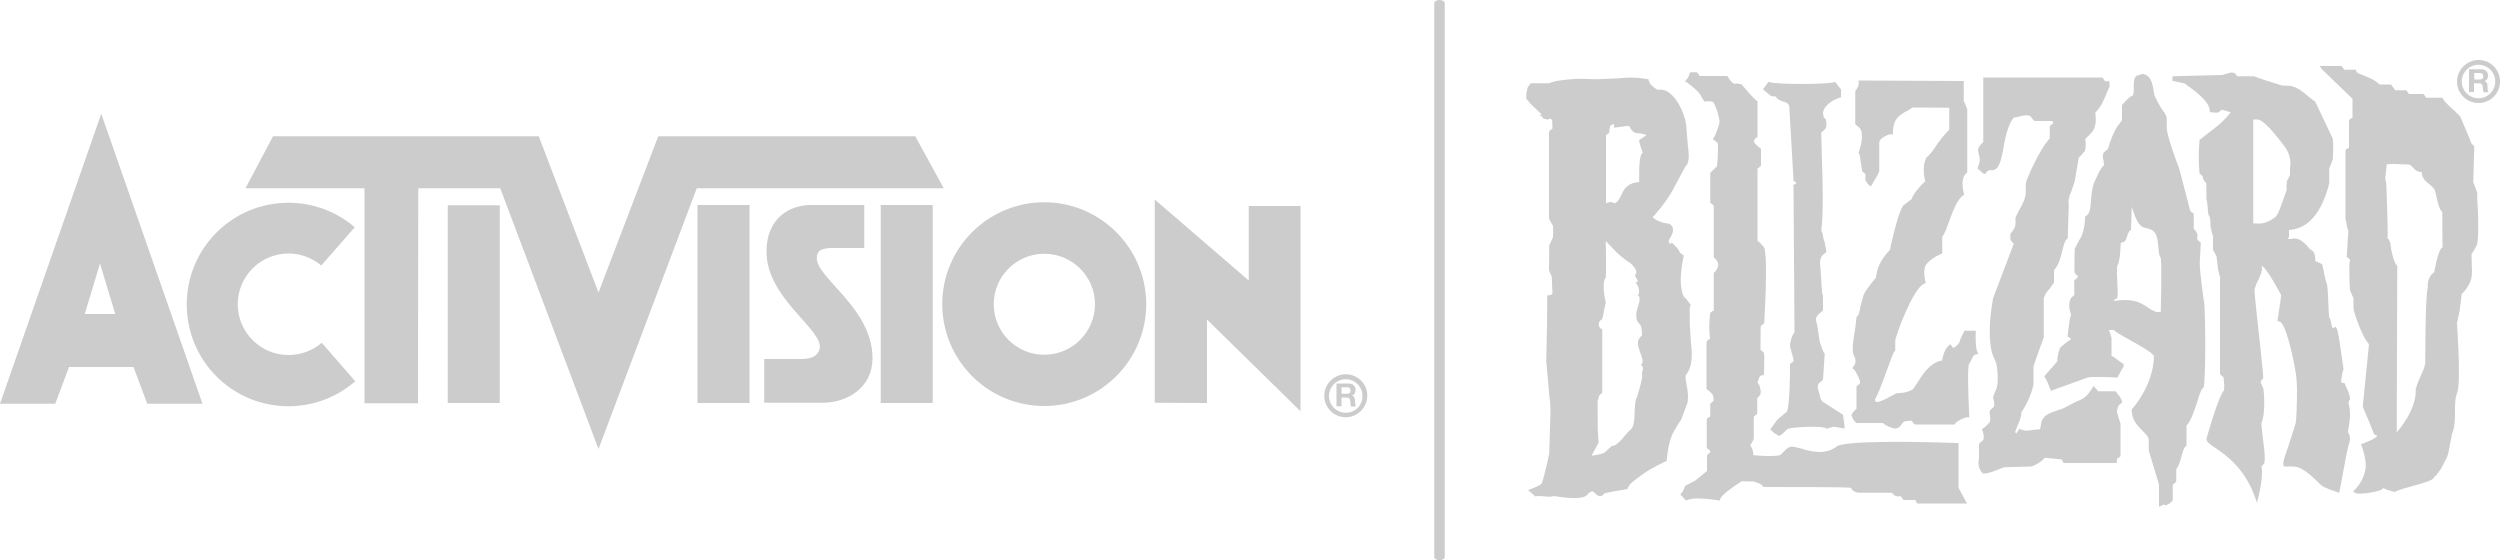 <svg version="1.1" id="Layer_1" xmlns="http://www.w3.org/2000/svg" xmlns:xlink="http://www.w3.org/1999/xlink" x="0px" y="0px" viewBox="100 88.9 1000 224.1" style="enable-background:new 100 88.9 1000 224.1;" xml:space="preserve">
 <style type="text/css">
  .st0{fill:#cccccc;}
 </style>
 <path class="st0" d="M638.3,238.6c-4.7,0-8.6,3.9-8.6,8.6s3.8,8.6,8.6,8.6c4.7,0,8.6-3.9,8.6-8.6C647,242.5,643.1,238.6,638.3,238.6
	 M638.3,254c-3.7,0-6.7-3-6.7-6.7s3-6.7,6.7-6.7c3.7,0,6.7,3,6.7,6.7S642.1,254,638.3,254 M279.1,250.1h20.8V171h-20.8V250.1z
	 M599.5,201.1l-37.6-32.4V250l20.9,0.1v-33.4l37.4,36.7v-82.1h-20.7L599.5,201.1L599.5,201.1z M215.4,230.9
	c-11.2,0-20.3-9.1-20.3-20.3c0-11.2,9.1-20.3,20.3-20.3c5,0,9.5,1.8,13.1,4.8l13.4-15.3c-7.1-6.1-16.4-9.8-26.5-9.8
	c-22.5,0-40.7,18.2-40.7,40.7s18.2,40.7,40.7,40.7c10.2,0,19.6-3.8,26.7-10L228.7,226C225.1,229.1,220.5,230.9,215.4,230.9
	 M466.1,143.4H363.3l-23.9,62.5l-23.9-62.5H209.2l-11,20.8h47.6l0,86h21.4l0.1-86h32.8l39.3,104.3l39.3-104.3h98.8L466.1,143.4z
	 M427.5,189.6c1.1-1.5,4.9-1.5,4.9-1.5h13.3v-17.2h-21.6c-7.1,0-17.5,4.3-17.5,18.7c0,19,23.5,31.5,21.2,39.1
	c-1.1,3.7-5.5,3.8-7.8,3.8h-14.3v17.5H429c10,0,20-6.1,20-17.8C449,210,421.7,197.9,427.5,189.6 M379,250.1h20.8v-79.2H379V250.1z
	 M452.3,250.1h20.8v-79.2h-20.8V250.1z M640.8,247.1L640.8,247.1c1-0.4,1.4-1.2,1.4-2.3c0-1.4-1-2.5-2.7-2.5h-4.9v9.1h2v-3.5h2
	c1,0,1.4,0.4,1.5,1.4c0.1,0.7,0.1,1.6,0.3,2.2h2c-0.4-0.5-0.3-1.6-0.4-2.1C642,248.3,641.8,247.4,640.8,247.1 M638.8,246.4h-2.2
	v-2.6h2.2c0.9,0,1.4,0.4,1.4,1.3C640.2,246.1,639.7,246.4,638.8,246.4 M100,250.4h22.1l5.5-14.7h25.8l5.5,14.7H181l-40.5-116
	L100,250.4z M133.9,214.5l6.1-20.2l6.1,20.2H133.9z M517.7,169.8c-22.5,0-40.8,18.3-40.8,40.7c0,22.5,18.2,40.8,40.8,40.8
	c22.5,0,40.8-18.3,40.8-40.8C558.4,188.1,540.2,169.8,517.7,169.8 M517.7,230.8c-11.2,0-20.2-9.1-20.2-20.2
	c0-11.2,9.1-20.2,20.2-20.2c11.2,0,20.3,9.1,20.3,20.2C537.9,221.8,528.9,230.8,517.7,230.8 M675.8,88.9c-1.2,0-2.1,0.6-2.1,1.3
	v221.5c0,0.7,0.9,1.3,2.1,1.3c1.1,0,2.1-0.6,2.1-1.3V90.2C677.9,89.5,677,88.9,675.8,88.9 M890.3,222.1l0-0.9h-4.6l-0.1,0.3l-1.4,3
	c-0.3,1.3-0.9,2.5-2.9,3.6l-1.1-1.5l-0.8,0.6c-1.5,1.4-2.4,4.4-2.6,5.9c-4.5,0.6-7.7,5.4-9.8,8.8c-0.8,1.2-1.7,2.7-2.1,2.9
	c-2.7,1.3-4.3,1.3-5.3,1.3l-1.2,0.2l-4.3,2.3l-2.5,1l-1,0.1l-0.1,0l-0.6-0.8c1.1-1.8,2.8-6.2,5-12.3c1.1-3.1,2.4-6.6,2.8-7.1
	l0.2-0.2l0.2-0.3v-3.7c0.1-2.2,7.1-21,11.5-22.9l0.7-0.3l-0.2-0.7c-0.1-0.6-0.4-2.1-0.4-3.5c0-0.9,0.1-1.7,0.3-2.3
	c0.9-2.4,4.9-4.5,6.4-5.1l0.5-0.2v-6.7c0.9-1.1,1.7-3.2,2.7-6c1.4-3.9,3.2-8.8,5.6-10.5l0.5-0.4l-0.2-0.6c0,0-0.5-1.7-0.5-3.6
	c0-1.6,0.3-3.3,1.6-4.4l0.3-0.3v-25.2l-0.9-2.2l-0.5-1.2v-7.9l-42.1-0.2l0.1,1c0.1,0.9-0.7,2.3-1.2,3l-0.2,0.2v13.3l1.6,1.3
	c2.1,2.1,0.6,7.8-0.2,9.8l-0.1,0.2l0.4,0.8l0.2,0.9l0.1,0.9l0.8,5l0.3,0.2c1.1,0.8,1.1,1.1,1,1.7c-0.2,1-0.2,2,1.3,3.4l0.8,0.7
	l0.6-1c2.1-3.4,2.8-4.6,2.8-5.6v-11.1c0-1.5,3.5-3.2,4.6-3.2h0.9v-0.9c0-5.6,3.2-7.2,5.8-8.5c0,0,1.4-0.9,2-1.3
	c0.4,0,13.2,0.1,14.7,0.1v8.8c-2.3,2.2-3.9,4.4-5.3,6.5c-1.3,1.9-2.5,3.6-3.9,4.7c-0.8,1.6-1,3.4-1,5c0,2.2,0.4,3.7,0.6,4.4
	c-4.2,4-5.2,6.2-5.4,7.1c-0.5,0.4-3.4,2.6-3.4,2.6c-2.5,3.8-5.2,17.2-5.3,17.7c-4.6,4.8-5.2,8.4-5.5,10.4l-0.2,0.9
	c0,0-3.3,3.7-4.8,6.6l-1.4,5.1c-0.2,1.6-0.5,3-1.1,3.5l-0.3,0.2l-0.1,0.5l-0.6,4.9c-0.4,2.4-0.9,5-0.9,7.4c0,0.8,0,1.5,0.2,2.3
	c0.2,0.3,0.9,1.4,0.9,2.7c0,0.7-0.2,1.4-0.8,2.2l-0.5,0.7l0.7,0.5c0.6,0.4,2.2,3.9,2.4,4.6l0,1l-1,0.8l-0.4,0.3l0,0.5v8.5
	c-1,0.9-2,2-2,2.6l0.7,1.7l1.1,1.3l0.5,0.1h10.3c1.5,1.5,4.2,2.1,4.6,2.2c1.7,0,2.3-0.9,2.8-1.6c0.5-0.8,0.9-1.4,2.5-1.4l1.3-0.1
	l0.2-0.1l1,1.4l0.6,0.2h15.6l0.3-0.4c0.8-1.2,4.1-2.5,4.7-2.5l0.9,0l0-0.9c-0.5-9-0.7-19.1-0.1-20.3l1.2-2.2
	c0.3-0.9,0.5-1.4,1.5-1.7l1-0.3l-0.4-0.9C890.2,228.1,890.2,223.6,890.3,222.1 M948.8,250c0-1.4-0.8-2.3-1.4-3.1l-1.1-1.4l-0.5-0.1
	h-6.5c-0.4-0.4-1.9-2.1-1.9-2.1l-0.6,1c-2.2,3.6-3.9,4.3-6.2,5.2l-5.2,2.7l-2.2,0.8c-1.9,0.6-4.2,1.3-5.5,2.7
	c-1.1,1.2-1.3,2.6-1.4,3.6c-0.2,1.1-0.2,1.3-0.5,1.3l-2.9,0.3c-1.6,0.3-2.9,0.5-4.4-0.2l-0.7-0.3l-0.6,0.9l-0.6,0.9l-0.6-0.4
	c0.2-0.6,1.2-3.1,1.2-3.1c0.4-0.8,1.3-3,1.3-4.5l0-0.3c1.1-1.5,4.3-7.2,4.9-11.4l0-7.2l4.1-11.5l0-15.5c0.5-1.9,1.3-2.8,2.2-3.7
	l1.9-2.7l0-4.9c1.9-2.1,2.7-5.1,3.3-7.8c0.5-2,1-4,1.8-4.6l0.4-0.3l0.4-13.6c-0.1-0.4-0.1-0.9-0.1-1.2c0-1.4,0.5-2.6,1.1-4l1.3-3.7
	l1.5-8.6c0.1-1.4,0.5-1.7,1.1-2.1l1.6-1.9c0.2-0.7,0.3-1.5,0.3-2.3c0-1.1-0.1-1.9-0.2-2.4l0.8-0.8c1.9-1.8,2.6-2.4,3.2-4.9
	c0.2-0.7,0.2-1.5,0.2-2.3c0-1.2-0.1-2.1-0.2-2.5c2.5-2.6,3.6-5.4,4.4-7.5l1.2-2.7l0.1-0.4v-2l-1.7,0l-0.1,0l-1-1.5l-0.5,0l-35,0
	l-11.3,0h-0.9l0,0.9v24.9c-1.3,1.2-2.1,2.4-2.1,3.3l0.4,2c0.2,0.6,0.3,1.1,0.3,1.8c0,0.7-0.2,1.6-0.7,2.9l-0.2,0.6l2.7,2.3l0.8-0.6
	c0.7-1.1,1.1-1.1,1.8-1c2.5,0.1,3.8-1.2,5.2-9.6c1.4-8.4,3.6-11.4,4.3-11.5l1.5-0.3c1.5-0.4,4-1.1,5.1,0l1,1.4l0.6,0.3h6.8l0.4,0.4
	l0.1,0.1l0,0.1c0,0.2-0.1,0.5-1,1.1l-0.4,0.3l0,0.5v4.5c-3.9,3.9-9.6,16.8-9.6,18.1v4c-0.3,2.5-1.8,5.1-2.9,7l-1.2,2.6l0,1.3l0,1
	c0,2-1.8,3.8-1.8,3.8l-0.2,0.2l-0.1,1.1l0.1,1.5l1,1.2l0.3,0.3l-8.2,21.6c-0.1,0.5-1.4,6.8-1.4,13.5c0,3.5,0.3,7.1,1.4,10l0.7,1.4
	l0.6,1.6c0,0.1,0.5,2.9,0.5,5.8c0,1.4-0.1,2.8-0.5,4l-0.9,2.1l-0.5,1.5c0.3,0.8,0.5,1.9,0.5,2.7c0,0.5-0.1,0.9-0.3,1.2l-1.3,1.1
	l-0.3,0.8c0.1,0.5,0.3,1.6,0.3,2.6c0,0.6-0.1,1.2-0.3,1.6l-1.8,1.8l-1.2,0.8l0.2,0.6c0.2,0.6,0.5,1.7,0.5,2.6c0,0.5-0.1,1.1-0.3,1.3
	l-1.2,1l-0.4,0.7v5.2l-0.1,0.8c-0.1,0.4-0.1,1-0.1,1.5c0,1.1,0.3,2.5,1.5,3.8l0.3,0.3h0.4c1.9,0,4.1-1,5.9-1.7l2.2-0.8l3.9-0.1
	l7-0.2c2.1-0.7,4.1-2.1,5.4-3.5c0.7,0.1,6.9,0.7,6.9,0.7l-0.1,0.1l0.4,0.9l0.3,0.4l0.5,0h20.7l0.1-1.7l1-0.7l0.4-0.3l0-0.5v-12.6
	l-0.6-1.7l-0.8-2.8c0-1.8,0.5-2.4,0.8-2.9L948.8,250z M807.5,126.5c0.6,0.8,1.2,1,2.8,1c0.5,1,1.6,1.6,2.6,1.9
	c1.5,0.4,2.5,0.8,2.8,1.9v0l1.7,29.5l0,0.5l1.3,0.7c-0.4,0.3-1.4,1-1.4,1l0.1,0.4l0.4,58.4c-1.2,1.5-1.8,4.1-1.8,5.7l0.9,3.3
	l0.4,1.2l0.1,1.4l-1.4,1.1l0,0.5c0,0,0,0.4,0,1.1c0,3.4-0.1,14.2-1.2,17.5l-0.5,0.3l-3.4,2.9l-2.8,3.9l0.7,0.6l1,0.9l1.2,0.7
	c0.6,0.8,1.6,0,4-2.4c2.2-0.9,14.1-1.3,15.4-0.3l0.4,0.2l0.5-0.2l2-0.6c0.5,0.1,1,0.1,1,0.1l3.5,0.6l0-1.2l-0.6-4.3l-6.5-4.2
	c-2.2-1.3-2.3-1.3-2.9-4l-0.3-1c-0.4-1.6-0.7-2.5,0.1-3.4l1.2-1l0.4-0.6l0.7-10.2l-0.3-0.3c-0.4-0.6-1.8-4.4-1.8-5.1l-0.9-6
	c-0.3-0.9-0.5-1.7-0.5-2.3c0-0.8,0.3-1.4,1.1-2.2l1.6-1.3l0.1-0.4v-5.8l-0.3-0.5l-0.2-2.3l-0.1-1.7l-0.3-4.6l0-0.3
	c0-0.5-0.1-1.3-0.1-1.3c-0.1-0.6-0.2-1.4-0.2-2.1c0-1.1,0.2-2.3,0.9-3.1l1.6-1.3l0-0.6l-0.7-3.8l-0.3-0.5l-0.3-1.6
	c-0.1-0.9-0.4-1.7-0.7-2.2c0.4-3,0.6-7.5,0.6-12.5c0-6.1-0.2-12.8-0.4-18l-0.2-8.3c0-0.4,0.1-0.5,0.6-0.9c0.6-0.5,1.5-1.1,1.5-2.8
	c0-1.6-0.3-2.3-1.1-2.7l-0.3-1.7c0-2.6,3.5-5.3,6.6-6.2l0.6-0.2v-3.2l-0.8-0.9l-1.5-2l-0.7,0.1c-2.4,0.9-22.3,0.9-25.4,0l-0.6-0.2
	l-0.4,0.6l-1.8,2.4l0.6,0.6L807.5,126.5z M979.9,194.6l0-0.5l0.4-7.7v-0.5l-0.4-0.3c-0.9-0.6-1-0.9-1-1.2l0-0.4l0.1-0.9
	c0-0.7-0.4-1.6-1.5-2.7v-6l-1.4-1.1l-4.4-16.9c-1.4-3.6-5-13.4-5-16.4v-4.1l-0.8-1.8c-0.7-0.8-1.9-2.3-4.1-7l-0.3-1.4
	c-0.3-2.5-1-7.2-4.7-7.2l-2.3,0.8c-0.9,0.9-1,2.3-1,3.8l0,1.4c0,2.1-0.2,2.8-1.1,2.9c-0.4,0.1-2.4,2.2-2.4,2.2l-1.1,1.2l-0.1,0.5
	v5.7c-0.4,0.6-2.1,2.8-2.1,2.8l-0.6,1.1c-1.5,2.7-2.7,6.8-3,7.7l-0.3,0.2l-1.1,0.9c-0.5,0.6-0.6,1.2-0.6,1.8c0,0.5,0.1,1,0.3,1.5
	l0.2,1.9c-1.3,1.3-2.2,3.2-3.1,5.2l-0.6,1.3c-1.1,2.4-1.3,5.2-1.5,7.6c-0.2,2.9-0.4,5.4-2,6.3l-0.4,0.3v0.5c0,4.3-1.5,7.5-1.5,7.5
	l-1,1.7l-1.6,3.1l-0.1,3.6l0,3.7c-0.3,2.2,0.3,3,1.2,3.4l0.1,0l0,0.1c0,0.7-0.1,0.9-1,1.5l-0.4,0.3v5.9l-0.1,0.1l-1,0.9
	c-0.7,0.8-0.9,1.9-0.9,3.1c0,1.7,0.5,3.2,0.7,3.8c-0.3,0.8-0.7,2.6-1.3,8.1l-0.1,0.5l0.6,0.4l0.8,0.7c0,0.2-0.8,0.7-1.4,1l-2.8,2.3
	c-1.1,1.9-1.3,4.9-1.3,5.7c-0.5,0.6-5.2,5.9-5.2,5.9l0.4,0.6l0.9,1.8l1.4,3.5l0.8-0.4l13.9-5c1.4-0.4,7.6-0.2,11.3,0l0.6,0l0.4-0.8
	l1.3-2.4c0.4-0.6,0.8-1.1,0.8-1.6l-0.1-0.4l-0.1-0.3l-0.8-0.5l-1.7-1.2c-0.6-0.6-1.4-1.1-2.2-1.4v-7.2c0-0.2-0.6-2-1-3.2h1.9
	c0.9,0.9,2.8,2,6.1,3.8c3.2,1.8,10,5.5,10,6.8c-0.4,11.9-8.6,20.8-8.7,20.9l-0.2,0.3v0.4c0,3.8,2.4,6.2,4.3,8.1
	c1.4,1.4,2.5,2.5,2.5,3.8v4.1l4.1,13.6l0,8.9l2-0.9l0.6,0.4l1.6-0.8l1.2-1.1l0.1-0.5v-5.9l1.3-1.1l0.1-0.5v-4.6c1-1.2,1.5-3,2-4.9
	c0.5-1.7,1-3.7,1.7-4.2l0.4-0.3v-8c1.8-2.1,3.1-5.8,4.2-9.3c0.7-2.3,1.6-5.2,2.3-5.7l0.3-0.2l0.1-0.3c0.4-1.7,0.6-9.3,0.6-16.9
	c0-7.3-0.2-14.6-0.4-16.7C981.3,208.2,979.9,197.3,979.9,194.6 M964.3,213.7c-0.5,0-1.1,0-1.7,0c-3-0.9-5.1-3.6-8.9-4.4
	c-3.1-0.7-6.3-0.3-8.2,0c0,0,0-0.7,1.4-1.1c0.6-2.3-0.5-10,0-13c1.2-1.3,1.4-9.2,1.4-9.2c3.2-0.2,1.8-3.6,4.1-5.2l0.3-9.2
	c0,0,1.4,5.2,3.3,7.3c1.6,1.7,3.7,0.9,5.6,2.7c2.3,2.1,1.3,9.3,2.7,10.4C964.8,194.8,964.3,213.7,964.3,213.7 M883.4,266.1l-0.9,0
	c-13.8-0.5-46-1.2-48.1,1.6c-4.7,3.3-10.1,1.8-14,0.6c-1.9-0.5-3.3-0.9-4.4-0.7l-1.2,0.7c0,0-2.2,2.1-2.8,2.7
	c-3.2,0.5-5.3,0.3-7.5,0.2c0,0-2.1-0.1-3.1-0.2c-0.2-2.3-0.7-3.3-1.3-3.8l0,0l0.1-0.3l1-1.8l0.1-0.2l0.2-0.5v-8.8l1.3-1.1l0.1-0.5
	v-5.9l0.4-0.4c0.9-0.8,1-1.1,1-2.6l-0.6-2.2l-0.7-0.9c0.1-0.4,0.3-0.9,0.3-0.9c0.4-1.5,0.6-1.9,1.6-2.1l0.7-0.1l0-0.7
	c0-0.4,0.1-3,0.1-5.1c0-1.2,0-2.3-0.1-2.9l-0.1-0.3l-1.3-1.1c0,0,0-8.7,0.1-9.5l1.3-1l0.1-0.4c0.1-1.7,0.7-12.1,0.7-20.2
	c0-4.7-0.2-8.6-0.8-9.9l-1.7-1.9l-0.9-0.7v-28.8l1.3-1.1l0.1-0.5v-6.4l-0.4-0.3c-2.3-1.7-2.4-2.5-2.4-2.5c0-0.8,0.1-1,1-1.6l0.4-0.3
	v-14.3l-0.4-0.3c-1.5-1.1-4.8-5.1-6-6.5l-1.9-0.3c-0.8,0.2-1.7,0.4-3.5-2.6l-0.3-0.4h-11c-0.3-0.4-1-1.4-1-1.4l-0.5-0.1h-2.3
	l-0.3,0.7l-0.6,1.5l-1.2,1.4l0.8,0.5c5.1,3.7,5.7,5.4,6,6.2l1.2,1.6l0.4-0.3c2.8-0.1,3,0.5,3,0.5c0.1,0.1,2,3.8,2.4,7.5v0.1
	c0,1.3-1.6,5.5-2.2,6.3l-0.5,0.7l2,1.6c0.1,0.4,0.1,1.1,0.1,1.9c0,2.3-0.2,5.7-0.4,7.4l-0.8,0.8l-1.8,1.7l-0.1,0.5V170l1.4,1.1v20.8
	l0.4,0.3c0.4,0.2,1.3,1.4,1.4,2.4l0,0.2c0,1.2-1.1,2.7-1.4,2.9l-0.4,0.3l0,0.5v14.8c0-0.4-1,0.4-1,0.4l-0.3,0.2l-0.1,0.4
	c0,0.1-0.4,2.2-0.4,5.1c0,1.4,0.1,3.1,0.3,4.8l-0.1,0.2l-1.1,0.9l-0.2,0.5l0,18.7l0.4,0.3c1.2,0.9,2.4,1.8,2.4,3.4l0,1.1l-1,0.8
	l-0.3,0.3l0,0.5v4.8c0-0.4-1,0.4-1,0.4l-0.3,0.3l-0.1,0.5v11.2l0.4,0.3c0.7,0.5,1,0.7,1,1.1c0,0.4-0.4,0.8-0.8,1l-0.4,0.3l-0.1,0.6
	v5.9c-0.5,0.4-3.2,2.6-3.2,2.6l-1.6,1.3l-3.7,1.9l-0.3,0.2l-0.2,0.5l-0.6,1.6l-1.1,1.3l0.7,0.7l1.6,1.7l0.7-0.2
	c1.8-1.1,8.3-0.5,12.1,0.1l0.7,0.1l0.2-0.7c0.6-1.6,5.5-5.1,8.6-7l4.7,0.1c0.5,0.1,3.2,0.9,3.7,1.8l0.3,0.4h0.5
	c10.8,0,31.3,0,34.4,0.3l0.1,0.1c0.5,0.9,1.2,1.7,3.2,1.9h13.1c1.2,1.4,2.1,1.6,3,1.4c0.4-0.1,0.6-0.1,1.4,1.1l0.3,0.4h4.9l-0.1,0.1
	l0.4,0.9l0.3,0.4l0.5,0h19.4l-3.4-6.3L883.4,266.1z M1091.4,112.9c-4.7,0-8.6,3.9-8.6,8.6c0,4.7,3.8,8.6,8.6,8.6
	c4.8,0,8.6-3.8,8.6-8.6C1100,116.7,1096.2,112.9,1091.4,112.9 M1091.4,128.2c-3.7,0-6.7-3-6.7-6.7c0-3.7,3-6.7,6.7-6.7
	c3.7,0,6.7,3,6.7,6.7C1098.1,125.2,1095.1,128.2,1091.4,128.2 M1091.1,166.5l-0.2-0.4l-0.7-2.1l-1.2-2.9l0.3,0.7l0.4-14.5l-0.4-0.3
	c-0.7-0.5-0.8-0.8-1.4-2.5l-3.8-9l-2.3-2.3c-1.5-1.3-3.4-2.9-4.6-4.8l-0.3-0.4h-6.4c-0.3-0.4-1-1.4-1-1.4l-0.5-0.1h-5.4
	c-0.3-0.4-1-1.4-1-1.4l-0.5-0.1h-4l-0.3-0.4l-1.3-1.8l-0.5-0.1h-4.2c-1.6-1.7-4.1-2.7-6.1-3.5c-1.3-0.5-3.1-1.2-3.2-1.7l-0.1-0.7
	h-4.7c-0.3-0.4-1-1.4-1-1.4l-0.5-0.1h-8.4l1.1,1.4c0.4,0.5,9.1,8.8,12.1,11.7v7.8c0-0.4-1,0.4-1,0.4l-0.3,0.3l-0.1,0.5v10.7l-1,0.4
	l-0.3,0.3l-0.1,0.5v27.5l0.2,0.5l0.4,2.2l0.8,2.9l-0.3-0.7l-0.6,9.9l1.3,1.1c-0.2,0.9-0.3,2.2-0.3,3.8c0,3.1,0.2,6.9,0.3,8.5
	l0.9,2.1l0.5,1.1v4.1c0,0.9,3.1,10.9,6.2,14.3c-0.1,0.6-2.5,24.9-2.5,24.9c0.1,0.4,2.8,6.7,2.8,6.7l1.6,4c0.3,0.8,1,0.8,1.3,0.8
	l0,0.3c-0.1,0.5-1.7,1.5-4.9,2.7l-1.5,0.6l0.3,0.8c0,0,1.6,4.3,1.6,7.4l0,0.7c-0.3,3.4-1.9,6.8-4.3,9.2l-0.8,0.8l1,0.6
	c1.2,0.7,7.8-0.2,10.1-1.2c0.2-0.1,0.7-0.4,1-0.8l1.5,0.7l3,0.9c1.7-0.9,4.7-1.7,7.6-2.5c5.1-1.4,7.9-2.2,8.4-3.6l0.8-0.7l1.8-2.5
	l2.3-4.4l0.6-1.7l1.5-7.8c1.2-2.9,1.2-6,1.2-9c0-2.8,0-5.5,1-7.9c1.4-5.1-0.2-26.6-0.2-27.5l-0.3,0.7l0.5-1.5l0.8-3.9l0.9-7
	c0.3-0.1,1.9-1.6,3.2-4.4c0.7-1.3,0.9-3,0.9-4.7c0-1-0.1-2-0.1-3l-0.1-3.6c0.3-0.6,1-1.7,1-1.7l0.8-1.5l0.3-0.4
	c0.4-1.2,0.6-3.9,0.6-7.1c0-5.5-0.4-12.2-0.5-13.3L1091.1,166.5z M1077,187.8c-1.9,1-3.3,10-3.3,10s-2.9,1.4-2.6,6.3
	c-1,2.4-1,30.2-1,30.2c-0.6,3.3-2.3,5-3.8,10.2c0.4,8.4-7.1,16.7-7.6,17.3l0.2-66.6c-1.3-0.7-2.7-7-2.7-8.9c0,0-0.7-1.7-1.1-2.4
	c0,0.6-0.1,0.8-0.1,0.7c-0.2-1.1-0.1-1.1,0.1-0.7c0.1-3.9-0.6-21.8-0.6-21.8l-0.4-1.8l0.6-5.7c3.8-0.3,5,0.1,8.5,0.1
	c2,0,2.1,3,5.5,3c0,3.7,3.3,4.4,5.1,7c0.6,0.9,1.4,8,3.1,8.9L1077,187.8L1077,187.8z M1093.8,121.4L1093.8,121.4
	c1-0.4,1.4-1.2,1.4-2.3c0-1.4-1-2.5-2.7-2.5h-4.9v9.1h2v-3.5h2c1,0,1.4,0.4,1.5,1.4c0.1,0.7,0.1,1.6,0.3,2.2h2
	c-0.4-0.5-0.3-1.6-0.4-2.1C1095.1,122.6,1094.8,121.6,1093.8,121.4 M1091.9,120.7h-2.2v-2.6h2.2c0.9,0,1.4,0.4,1.4,1.3
	C1093.3,120.3,1092.8,120.7,1091.9,120.7 M775,250c0.1-0.7,0.2-1.5,0.2-2.2c0-1.8-0.3-3.7-0.6-5.2c-0.2-1-0.4-2.2-0.4-3l0.1-0.6
	c1.9-2.4,2.4-5.3,2.4-8.3c0-1.8-0.2-3.7-0.4-5.7l-0.4-7.1v-6c0.2-0.5,0.4-1,0.4-1l-1.6-2.2l-1.3-1.3c-0.8-1.8-1.1-4.1-1.1-6.4
	c0-4.7,1.1-9.2,1.1-9.3l0.1-0.6l-1.7-1.3v-0.1c0-0.4-0.3-1.1-2.5-3.2l-0.6-0.6l-0.7,0.6c-0.3-0.3-0.5-0.9-0.5-1.3l0-0.2
	c0.4-0.6,1.7-2.5,1.7-4.2l-0.2-1.1c-0.2-0.5-0.7-1.2-1.9-1.4c-3.6-0.4-5.8-2.1-6-2.6c0.9-0.7,5.9-6.8,7.9-10.6l5.1-9.5
	c1.1-1,1.4-2.5,1.4-4.3c0-1.4-0.2-2.9-0.4-4.6l-0.5-6.1c0-4.2-2.8-11.8-7.2-14.8c-1.9-1.3-3.8-1.1-4.5-1l-0.7-0.5
	c-1-0.7-2.3-1.6-2.7-3.1l-0.1-0.6l-0.6-0.1c-5.1-0.8-7.6-0.6-11-0.3l-9.2,0.4l-7.2-0.2c-0.1,0-9.3,0.4-11.7,1.8h-7.4l-1.2,1.6
	l-0.6,2.6l0,1.4c0,0.6,0.1,0.9,0.6,1.2l0.9,1.2l4.6,4.4l0.1,0.2c-0.5,0-1,0-1,0s0.7,0.5,1.3,0.9c0.1,0.6,0.3,0.8,1.3,0.8
	c0.4,0.2,0.8,0.4,1.2,0l0-0.1l0.8,0l0.6,0.6l0,0.1l0,1.4l0.1,1.8l-0.9,0.7l-0.3,0.3l-0.2,0.6v34.4c0.1,0.5,1.6,2.9,1.6,2.9
	c0.1,1.7,0.1,4.3-0.1,4.8l-1.4,3.1l-0.1,9.9c0.1,0.4,1.1,2.6,1.1,2.6l0,0.1c0,1,0.3,6.5,0.3,6.6c0-0.2-0.3,0.7-1.3,0.7l-0.8,0.1
	l-0.1,12l-0.3,14.2l1,11.2l0.2,2.5c0.7,4.9,0.5,8.1,0.3,12.4l-0.3,10.8c-1,5.1-2.6,11.4-3.1,12.2c-0.6,0.6-2.8,1.6-4,2l-1.4,0.5
	l2.2,1.9l0.8,0.7l0.8-0.2l2.4,0.1c1.9,0.2,3.3,0.3,4.2-0.1c4.7,0.8,12.4,1.7,13.6-0.9c0.9-0.8,1.5-1,1.8-1l1.2,0.9
	c0.5,0.5,1,1.1,1.8,1.1c0.6,0,1.1-0.3,1.6-1c0.6-0.4,5.1-1.2,8.9-1.8l0.5-0.1l0.2-0.5c0.6-1.6,2.6-3,4.8-4.6l1.4-1
	c3.1-2.3,8.7-4.9,8.8-4.9l0.5-0.2l0-0.5c0-0.1,0.5-5.9,1.9-9.3c1.1-2.8,3.9-6.8,3.9-6.8L775,250 M756.9,239c0.2,1.1-2.1,9.4-2.6,9.8
	c-0.9,4.4,0.2,10-2.1,12c-1.9,1.3-4.6,6.4-7.5,6.5l-3.1,2.8c-1.9,0.7-5,1.1-5,1.1s3.6-6.5,2.9-5.6c-0.1,1.8-0.4-5.3-0.4-5.3
	c0-19.7-0.4-7.7,0.4-12.5c0.1-0.9,0.8-1.2,1.4-1.8v-25.3c-0.9-0.4-1.5-1.2-1.4-2.2c0.1-0.9,0.5-1.5,1.4-1.9l1.4-6.7
	c0,0-1.9-7.6,0-10c0.3-3.5,0-14.6,0-14.6l4.3,4.5c0,0,3,2.9,5.5,4.3c0,0,3.6,3.1,2.1,4.5c-1,0.7,2.4,3.2,0,3.3c0,0,2.4,2.6,1,5.2
	c1.8,1-0.7,5.5-0.7,7.3c0,5.8,2.3,1.7,2.3,8.7c-4.6,3.3,2.4,9.7-0.5,11.8C758.3,236,756.2,237.9,756.9,239 M755.7,144.9
	c-0.4,0.2,1.4,5.1,1.4,5.1c-1.8,1-1.4,10-1.4,11.7c-8.1,0.6-6.3,7.4-9.9,8.5c-0.2,0.1-0.9-1.1-3.4,0v-27.3c2.2-1.2,0.8-1.2,1.8-3.8
	c0.5-0.2,1.3-0.6,1.3-0.6c0.2,0.5,0.2,1,0,1.5l5.2-0.7h1c2.1,4.4,3.7,2,6.9,3.7L755.7,144.9z M1038,242.3l-0.6-0.2l-1-0.3
	c0.1-0.3,0.5-4.1,0.8-4.7l0.2-0.3l0-0.4l-0.4-2.7c-1.3-9.4-1.9-12.8-2.3-13.4l-0.4-0.7l-1.2,0.6c-0.3-0.2-0.6-1.7-0.7-2.3
	c-0.1-0.8-0.2-1.4-0.6-1.8c-0.3-0.7-0.4-4.3-0.5-6.7c-0.2-4.7-0.3-6.8-0.8-7.5l-0.6-2.5l-0.4-2l-0.4-1.6l0-0.2
	c0-1.1-0.7-1.4-2.9-2.2l0,0l-0.1-1c-0.1-1.2-0.2-3-2-3.7c-3.7-4.6-5.6-4.7-7.9-4.2c0,0-0.6,0-1.1,0c0.3-0.4,0.5-0.6,0.5-1.3
	c0-0.2,0-1.6,0-2.3c7.6-0.5,13-6.6,16.1-18.6l0-6.1c0.3-0.6,0.6-1.3,0.6-1.3l0.5-1.5l0.3-0.5c0-0.7,0.2-3.3,0.2-5.5
	c0-1.5-0.1-2.8-0.3-3.3l-7-14.7l-0.6-0.3l-1.8-1.4c-2-1.7-4.7-4.1-7.8-4.5l-2.5-0.1l-0.5,0c-4.6-1.4-10.1-3.2-10.7-3.5l-0.2-0.1
	l-0.3-0.1h-6.7l-0.3-0.4c-0.6-0.9-1-1.1-2.2-1.1l-3.6,1l-19.7,0.5l-0.2,1.8l5,1.1c0.4,0.3,0.9,0.7,0.9,0.7c2.4,1.7,8.9,6.3,9.1,10
	l0,0.8l0.4,0l2.7,0.2c0.4-0.1,1.6-1.1,1.6-1.1l0.1-0.1c0.5,0.1,2.4,0.6,3.6,1c-2.8,3.7-6.4,6.4-9.1,8.4l-3.4,2.7l0,0.3
	c-0.2,1.7-0.3,4-0.3,6.4c0,2.4,0.1,4.8,0.3,6.4l0,0.3l1.3,1.1l0,0l0,0.3c0,0.7,0.4,1.4,1.4,2.5c0,0.6,0.1,6.7,0.1,6.7l0.2,0.5
	l0.3,2.6c0.1,2.2,0.2,2.9,0.6,3.3c0.5,1,0.5,2.7,0.5,3.6l0,0.6l0,0.1l0.2,0.5l0.3,1.7l0.8,2.6l-0.3-0.7v5.1l0.3,0.5l0.5,1
	c0,0,0.3,0.6,0.6,1.1l0.7,5.7l0.2,0.5l0.2,1.1l0.6,2l-0.3-0.6c0,7.6,0,19.4,0,27.8c0,5.8,0,10,0,10.3l0,0.4l1.4,1.2
	c0.2,1.5,0.3,2.7,0.3,3.6c0,0.9-0.1,1.5-0.2,1.8c-1.8,1.6-6.1,16.2-6.9,19.1v0.1c0,1.3,1.2,2.1,3.3,3.5c4.1,2.8,11.7,7.9,15.9,19.3
	l1,2.8l0.7-2.9c1-4.4,1.3-7.2,1.3-9.1c0-1.2-0.1-2-0.2-2.6l0.1-0.1l1-1c0.1-0.5,0.2-1.3,0.2-2.1c0-2.3-0.4-5.3-0.8-8.3l-0.6-5.6
	c0.9-2,1.2-5,1.2-8c0-2-0.1-4-0.3-5.8l-0.8-1.9l-0.3-0.6l0-0.1c0-0.6,0.5-1.2,0.6-1.3l0.3-0.2l0.1-0.4v-0.1c0-1.2-0.6-6.7-1.5-15.2
	c-0.8-7.6-2-17.9-2-19.8l0-0.2l0.8-2.4l0.5-0.9c1.3-2.7,1.7-4,1.7-5.3l-0.1-1c2.1,1.6,5.1,7,6.7,9.9l1,1.8l0,0.3
	c0,0.9-0.4,3.5-0.7,5.3l-0.7,4.9l0.8,0.2c3,0.7,6.8,20.5,6.8,23.2v0.1c0.1,0.6,0.2,2.3,0.2,4.4c0,4.8-0.2,11.7-0.6,13.3l-2.6,8.1
	c-1.5,4.3-2.3,6.5-2.3,7.7l0.1,0.6l0.2,0.6l1.9,0c3.6-0.1,5.3-0.1,12.9,7.4c1.1,1.1,5.5,2.5,6.4,2.8l0.9,0.3l3-15.9l0.7-3.1
	c1.2-2.9,0.3-4.5-0.2-5.2l-0.1,0c0.7-3.2,0.9-5.5,0.9-7.2c0-1.7-0.2-2.8-0.4-3.6c-0.1-0.4-0.2-0.7-0.2-1c0-0.4,0.1-0.7,0.5-1.2
	l0.1-0.2l0-0.3c0-1.4-1.4-4.5-1.9-5.3L1038,242.3z M1014.9,160.8c0,0-0.5,2.4-0.2,4c-0.9,2.1-2.7,8.6-4.1,10.4
	c-0.7,0.9-3.1,2.5-5.5,3c-1.5,0.3-3.8,0-3.8,0v-41.5c0.6,0,1.1,0,1.7,0c3.3,0,11.6,11.9,11.6,11.9c2.3,4,1.4,7.4,1.4,7.4v3
	C1015.6,159.1,1015.4,161,1014.9,160.8">
 </path>
</svg>